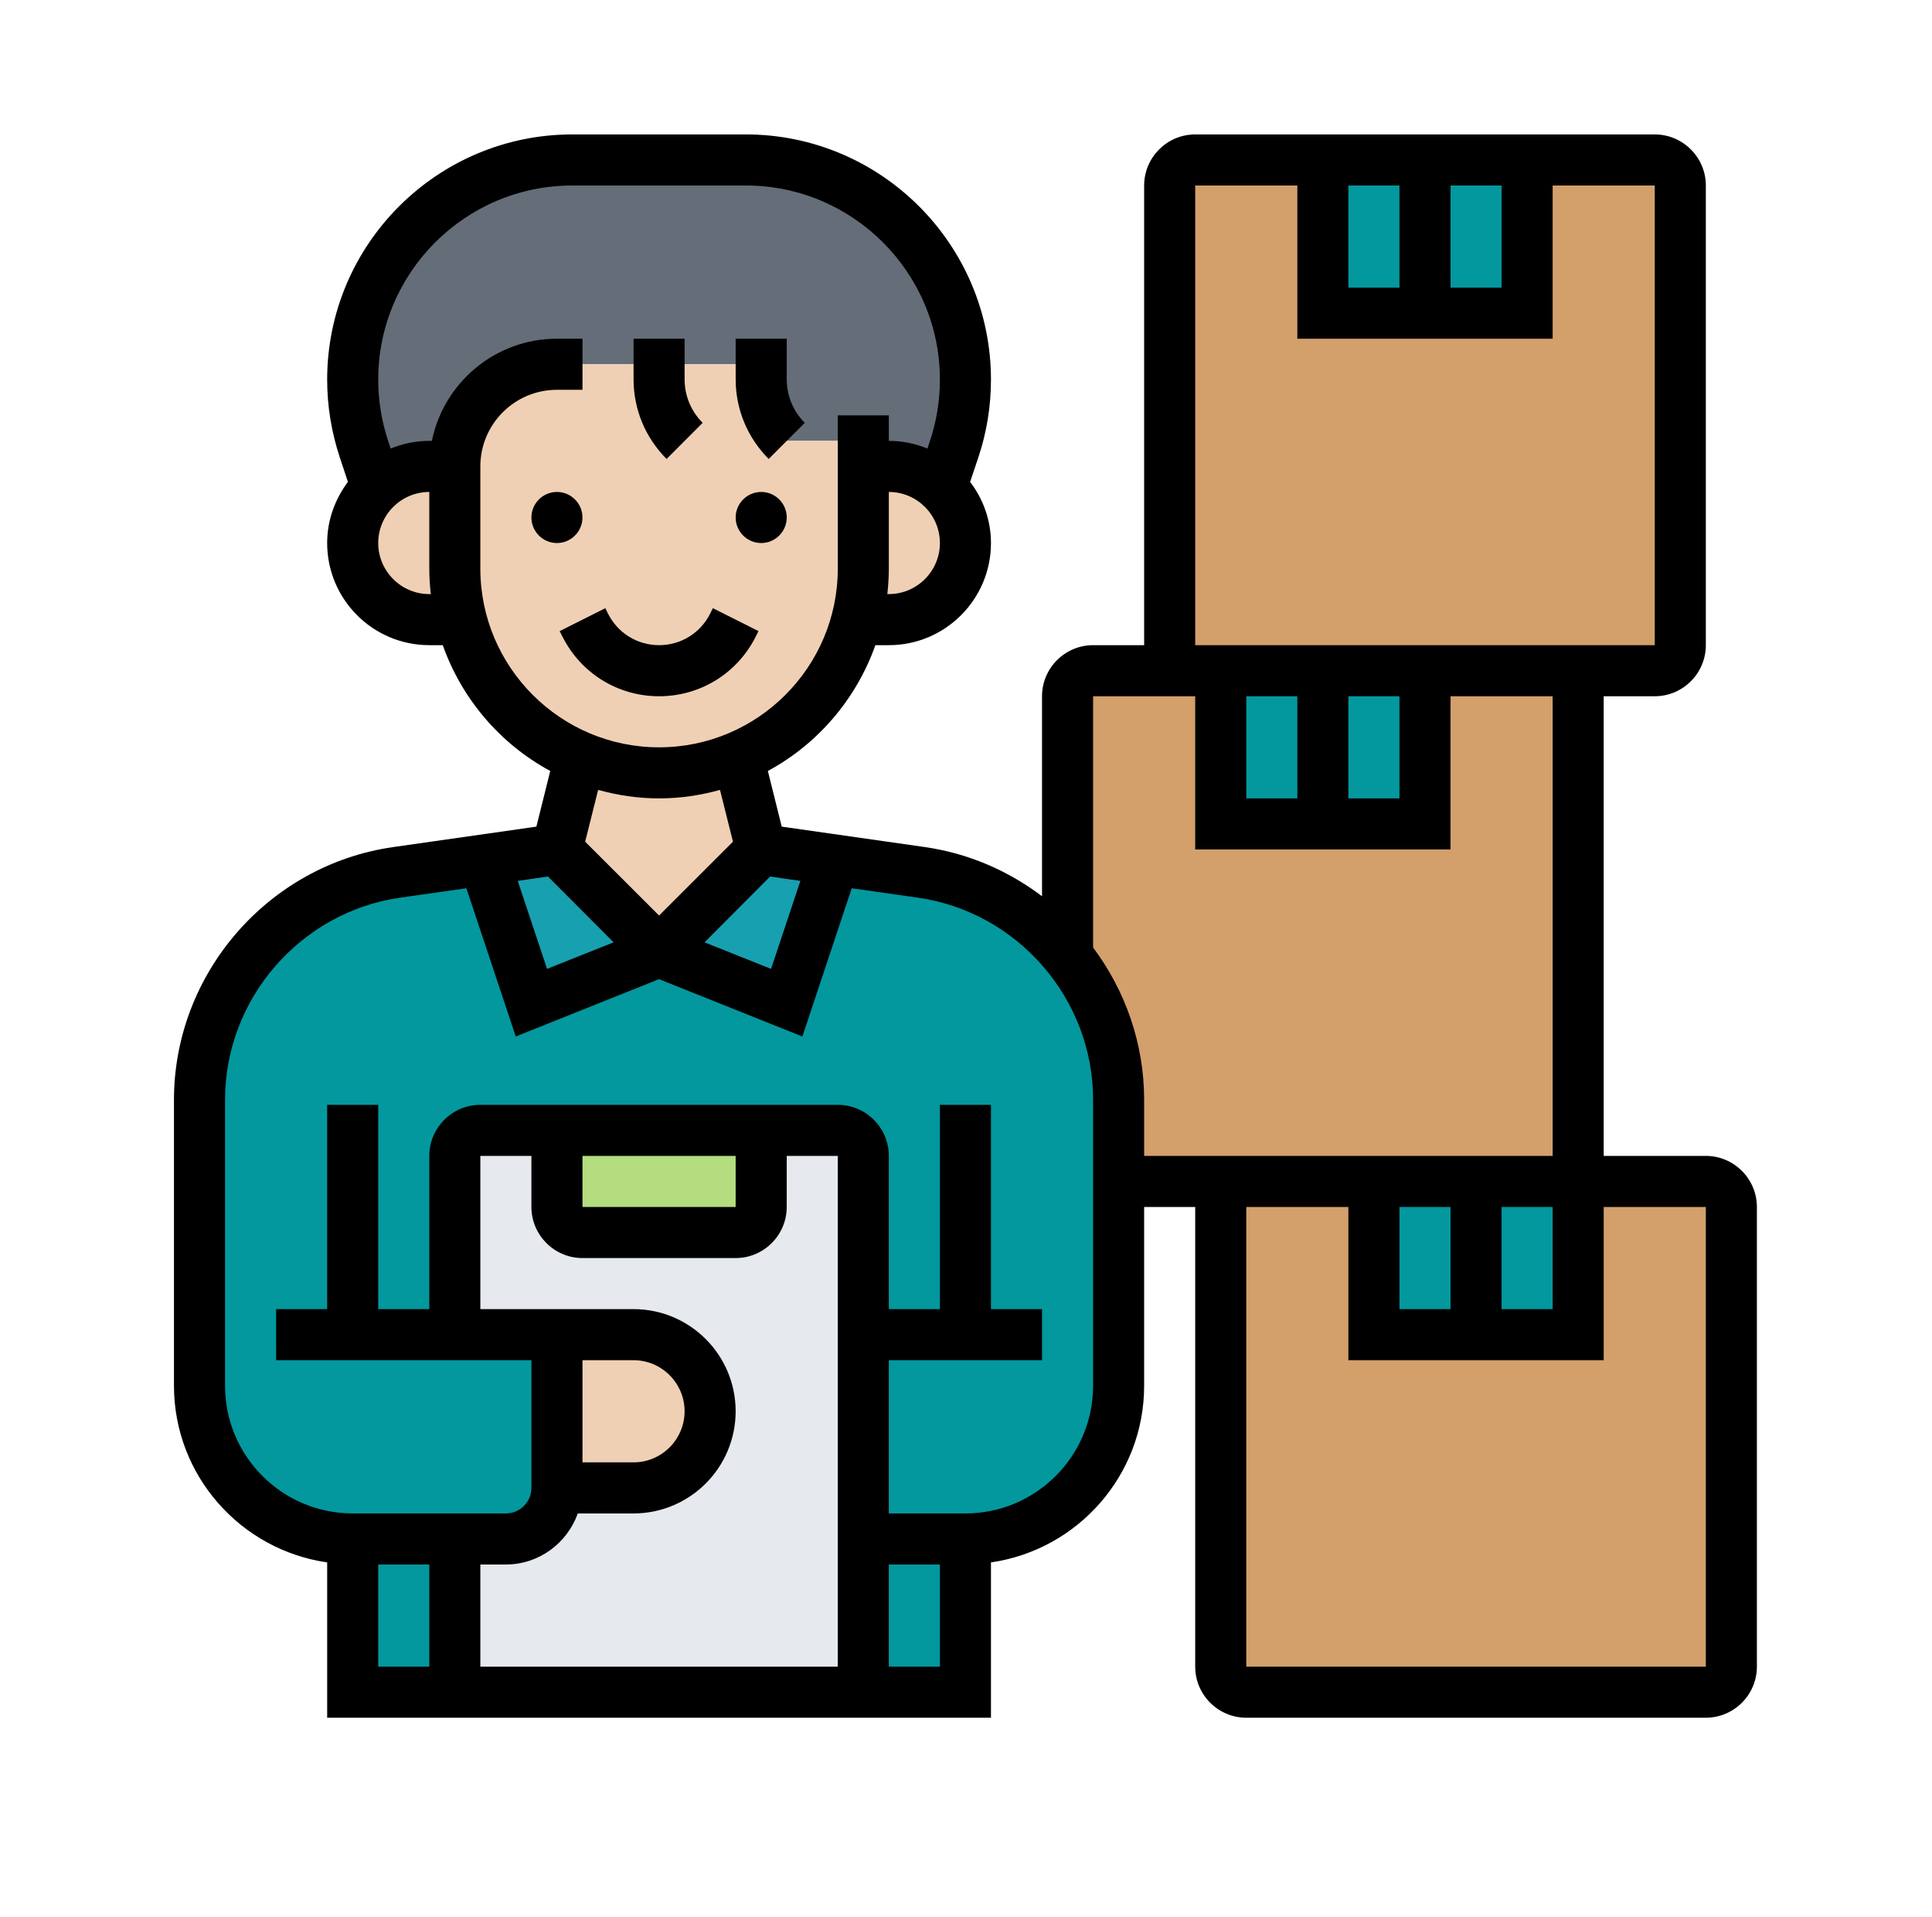<svg width="126" height="125" viewBox="0 0 126 125" fill="none" xmlns="http://www.w3.org/2000/svg">
<path d="M111.252 77.035H79.616V108.671C79.616 109.587 80.364 110.336 81.281 110.336H111.252C112.168 110.336 112.917 109.587 112.917 108.671V78.7C112.917 77.783 112.168 77.035 111.252 77.035Z" fill="#D3A06C"/>
<path d="M107.92 10.431H77.949C77.033 10.431 76.284 11.179 76.284 12.096V43.732H107.92C108.837 43.732 109.585 42.984 109.585 42.067V12.096C109.585 11.179 108.837 10.431 107.92 10.431Z" fill="#D3A06C"/>
<path d="M71.29 43.733C70.373 43.733 69.625 44.482 69.625 45.399V62.303L69.606 62.316C71.726 64.898 72.955 68.195 72.955 71.721V77.035H102.926V43.733H71.29Z" fill="#D3A06C"/>
<path d="M99.595 10.431V20.422H86.275V10.431H99.595Z" fill="#03989E"/>
<path d="M92.936 43.733V53.724H79.616V43.733H92.936Z" fill="#03989E"/>
<path d="M102.925 77.035V87.025H89.605V77.035H102.925Z" fill="#03989E"/>
<path d="M49.643 23.752H36.322C32.641 23.752 29.662 26.731 29.662 30.412H27.997C26.663 30.412 25.448 30.946 24.569 31.778L23.736 29.281C23.249 27.83 23.002 26.301 23.002 24.747C23.002 20.786 24.602 17.228 27.197 14.627C29.798 12.032 33.356 10.431 37.316 10.431H48.648C56.556 10.431 62.963 16.838 62.963 24.747C62.963 26.301 62.709 27.83 62.228 29.281L61.395 31.778C60.517 30.946 59.302 30.412 57.967 30.412H56.302V28.747H51.308C50.241 27.681 49.643 26.23 49.643 24.734V23.752Z" fill="#656D78"/>
<path d="M56.303 100.344V110.335H29.663V100.344H32.993C34.821 100.344 36.323 98.848 36.323 97.015H41.319C42.703 97.015 43.953 96.448 44.85 95.551C45.748 94.653 46.313 93.404 46.313 92.019C46.313 89.254 44.082 87.024 41.319 87.024H29.663V75.368C29.663 74.452 30.411 73.703 31.328 73.703H36.323V78.699C36.323 79.616 37.072 80.364 37.989 80.364H47.978C48.895 80.364 49.644 79.616 49.644 78.699V73.703H54.639C55.556 73.703 56.303 74.452 56.303 75.368V100.344Z" fill="#E6E9ED"/>
<path d="M62.964 100.345V110.336H56.303V100.345H62.964Z" fill="#03989E"/>
<path d="M29.662 100.345V110.336H23.002V100.345H29.662Z" fill="#03989E"/>
<path d="M13.012 90.355V71.721C13.012 64.267 18.489 57.938 25.884 56.891L31.563 56.072L34.658 65.379L42.983 62.049L51.309 65.379L54.404 56.072L60.083 56.891C63.959 57.438 67.328 59.454 69.606 62.316C71.725 64.898 72.955 68.195 72.955 71.721V90.355C72.955 95.864 68.473 100.345 62.964 100.345H56.304V75.369C56.304 74.453 55.556 73.704 54.639 73.704H31.328C30.411 73.704 29.663 74.453 29.663 75.369V87.025H36.323V97.016C36.323 98.849 34.821 100.345 32.993 100.345H23.003C17.494 100.345 13.012 95.864 13.012 90.355Z" fill="#03989E"/>
<path d="M54.405 56.072L51.31 65.379L42.985 62.049L49.645 55.388L54.405 56.072Z" fill="#17A0B0"/>
<path d="M42.983 62.049L34.657 65.379L31.562 56.072L36.322 55.388L42.983 62.049Z" fill="#17A0B0"/>
<path d="M49.644 73.703V78.699C49.644 79.616 48.895 80.364 47.978 80.364H37.989C37.072 80.364 36.323 79.616 36.323 78.699V73.703H49.644Z" fill="#B4DD7F"/>
<path d="M41.319 87.024C44.082 87.024 46.313 89.254 46.313 92.019C46.313 93.404 45.748 94.653 44.85 95.55C43.953 96.448 42.704 97.014 41.319 97.014H36.323V87.024H41.319Z" fill="#F0D0B4"/>
<path d="M48.128 49.358L49.644 55.386L42.983 62.047L36.323 55.386L37.839 49.358C39.419 50.027 41.168 50.391 42.983 50.391C44.799 50.391 46.548 50.027 48.128 49.358Z" fill="#F0D0B4"/>
<path d="M61.398 31.778C62.367 32.695 62.965 33.976 62.965 35.408C62.965 36.793 62.399 38.042 61.501 38.938C60.605 39.836 59.356 40.402 57.969 40.402H55.889C56.156 39.336 56.305 38.223 56.305 37.073V30.412H57.969C59.304 30.412 60.519 30.946 61.398 31.778Z" fill="#F0D0B4"/>
<path d="M30.078 40.402H27.997C26.611 40.402 25.362 39.836 24.465 38.938C23.568 38.042 23.002 36.793 23.002 35.408C23.002 33.976 23.6 32.695 24.569 31.778C25.448 30.946 26.663 30.412 27.997 30.412H29.662V37.073C29.662 38.223 29.811 39.336 30.078 40.402Z" fill="#F0D0B4"/>
<path d="M51.309 28.746H56.303V37.072C56.303 38.222 56.154 39.335 55.888 40.401C54.841 44.467 51.927 47.777 48.128 49.358C46.548 50.028 44.798 50.392 42.983 50.392C41.168 50.392 39.419 50.028 37.839 49.358C36.225 48.694 34.776 47.712 33.559 46.496C31.907 44.831 30.697 42.749 30.079 40.401C29.812 39.335 29.663 38.222 29.663 37.072V30.411C29.663 26.73 32.642 23.75 36.323 23.75H49.644V24.732C49.644 26.229 50.243 27.68 51.309 28.746Z" fill="#F0D0B4"/>
<path d="M37.987 33.74C37.987 32.824 37.239 32.076 36.321 32.076C35.405 32.076 34.657 32.824 34.657 33.74C34.657 34.658 35.405 35.407 36.321 35.407C37.239 35.407 37.987 34.658 37.987 33.74Z" fill="black"/>
<path d="M49.644 35.407C50.56 35.407 51.309 34.658 51.309 33.74C51.309 32.824 50.56 32.076 49.644 32.076C48.727 32.076 47.978 32.824 47.978 33.74C47.978 34.658 48.727 35.407 49.644 35.407Z" fill="black"/>
<path d="M49.294 41.494L49.469 41.149L46.49 39.654L46.314 40.011C45.676 41.28 44.402 42.066 42.984 42.066C41.567 42.066 40.292 41.28 39.654 40.011L39.478 39.654L36.5 41.149L36.675 41.494C37.878 43.901 40.298 45.397 42.984 45.397C45.67 45.397 48.09 43.901 49.294 41.494Z" fill="black"/>
<path d="M45.826 27.569C45.064 26.809 44.648 25.801 44.648 24.727V22.086H41.319V24.727C41.319 26.692 42.086 28.532 43.472 29.925L45.826 27.569Z" fill="black"/>
<path d="M52.485 27.569C51.725 26.809 51.309 25.801 51.309 24.727V22.086H47.978V24.727C47.978 26.692 48.746 28.532 50.131 29.925L52.485 27.569Z" fill="black"/>
<path d="M111.25 108.669H81.279V78.698H87.938V88.688H104.589V78.698H111.25V108.669ZM97.929 78.698H101.26V85.357H97.929V78.698ZM91.269 78.698H94.599V85.357H91.269V78.698ZM74.618 75.367V71.712C74.618 68.031 73.382 64.577 71.289 61.78V45.397H77.948V55.386H94.599V45.397H101.26V75.367H74.618ZM71.289 90.353C71.289 94.945 67.555 98.679 62.963 98.679H57.967V88.688H67.958V85.357H64.628V72.037H61.298V85.357H57.967V75.367C57.967 73.534 56.472 72.037 54.638 72.037H31.327C29.493 72.037 27.997 73.534 27.997 75.367V85.357H24.666V72.037H21.337V85.357H18.007V88.688H34.657V97.014C34.657 97.93 33.909 98.679 32.992 98.679H23.002C18.41 98.679 14.676 94.945 14.676 90.353V71.712C14.676 65.124 19.594 59.458 26.111 58.528L30.416 57.916L33.636 67.582L42.982 63.843L52.329 67.582L55.548 57.916L59.854 58.528C66.372 59.458 71.289 65.124 71.289 71.712V90.353ZM57.967 108.669V102.008H61.298V108.669H57.967ZM37.988 75.367H47.977V78.698H37.988V75.367ZM37.682 98.679H41.318C44.992 98.679 47.977 95.692 47.977 92.018C47.977 88.344 44.992 85.357 41.318 85.357H31.327V75.367H34.657V78.698C34.657 80.531 36.153 82.028 37.988 82.028H47.977C49.812 82.028 51.308 80.531 51.308 78.698V75.367H54.638V108.669H31.327V102.008H32.992C35.158 102.008 36.992 100.61 37.682 98.679ZM41.318 88.688C43.152 88.688 44.647 90.183 44.647 92.018C44.647 93.853 43.152 95.348 41.318 95.348H37.988V88.688H41.318ZM24.666 102.008H27.997V108.669H24.666V102.008ZM35.737 57.15L40.017 61.442L35.678 63.173L33.766 57.436L35.737 57.15ZM42.982 52.056C44.361 52.056 45.688 51.856 46.956 51.503L47.802 54.88L42.982 59.693L38.163 54.88L39.009 51.503C40.277 51.856 41.604 52.056 42.982 52.056ZM31.327 37.072V30.411C31.327 27.654 33.565 25.416 36.322 25.416H37.988V22.085H36.322C32.303 22.085 28.939 24.947 28.166 28.746H27.997C27.106 28.746 26.26 28.927 25.48 29.246L25.317 28.759C24.888 27.465 24.666 26.119 24.666 24.753C24.666 17.774 30.345 12.095 37.323 12.095H48.642C55.62 12.095 61.298 17.774 61.298 24.753C61.298 26.119 61.077 27.465 60.648 28.759L60.485 29.246C59.705 28.927 58.859 28.746 57.967 28.746V27.081H54.638V37.072C54.638 43.498 49.408 48.727 42.982 48.727C36.556 48.727 31.327 43.498 31.327 37.072ZM27.997 38.736C26.163 38.736 24.666 37.24 24.666 35.407C24.666 33.572 26.163 32.076 27.997 32.076V37.072C27.997 37.636 28.036 38.19 28.095 38.736H27.997ZM57.967 38.736H57.87C57.928 38.19 57.967 37.636 57.967 37.072V32.076C59.802 32.076 61.298 33.572 61.298 35.407C61.298 37.24 59.802 38.736 57.967 38.736ZM52.199 57.436L50.287 63.173L45.948 61.442L50.227 57.15L52.199 57.436ZM87.938 45.397H91.269V52.056H87.938V45.397ZM81.279 45.397H84.609V52.056H81.279V45.397ZM77.948 12.095H84.609V22.085H101.26V12.095H107.919V42.066H77.948V12.095ZM94.599 12.095H97.929V18.756H94.599V12.095ZM87.938 12.095H91.269V18.756H87.938V12.095ZM111.25 75.367H104.589V45.397H107.919C109.754 45.397 111.25 43.901 111.25 42.066V12.095C111.25 10.262 109.754 8.765 107.919 8.765H77.948C76.115 8.765 74.618 10.262 74.618 12.095V42.066H71.289C69.454 42.066 67.958 43.563 67.958 45.397V58.437C65.773 56.785 63.178 55.64 60.323 55.231L50.983 53.898L50.078 50.269C53.33 48.512 55.841 45.585 57.09 42.066H57.967C61.643 42.066 64.628 39.081 64.628 35.407C64.628 33.904 64.115 32.538 63.269 31.419L63.809 29.812C64.355 28.174 64.628 26.476 64.628 24.753C64.628 15.939 57.454 8.765 48.642 8.765H37.323C28.511 8.765 21.337 15.939 21.337 24.753C21.337 26.476 21.617 28.174 22.156 29.812L22.689 31.419C21.858 32.538 21.337 33.904 21.337 35.407C21.337 39.081 24.322 42.066 27.997 42.066H28.875C30.124 45.585 32.634 48.512 35.886 50.269L34.982 53.898L25.642 55.231C17.493 56.395 11.346 63.478 11.346 71.712V90.353C11.346 96.213 15.697 101.059 21.337 101.872V111.999H64.628V101.872C70.268 101.059 74.618 96.213 74.618 90.353V78.698H77.948V108.669C77.948 110.502 79.444 111.999 81.279 111.999H111.25C113.083 111.999 114.58 110.502 114.58 108.669V78.698C114.58 76.863 113.083 75.367 111.25 75.367Z" fill="black"/>
</svg>

